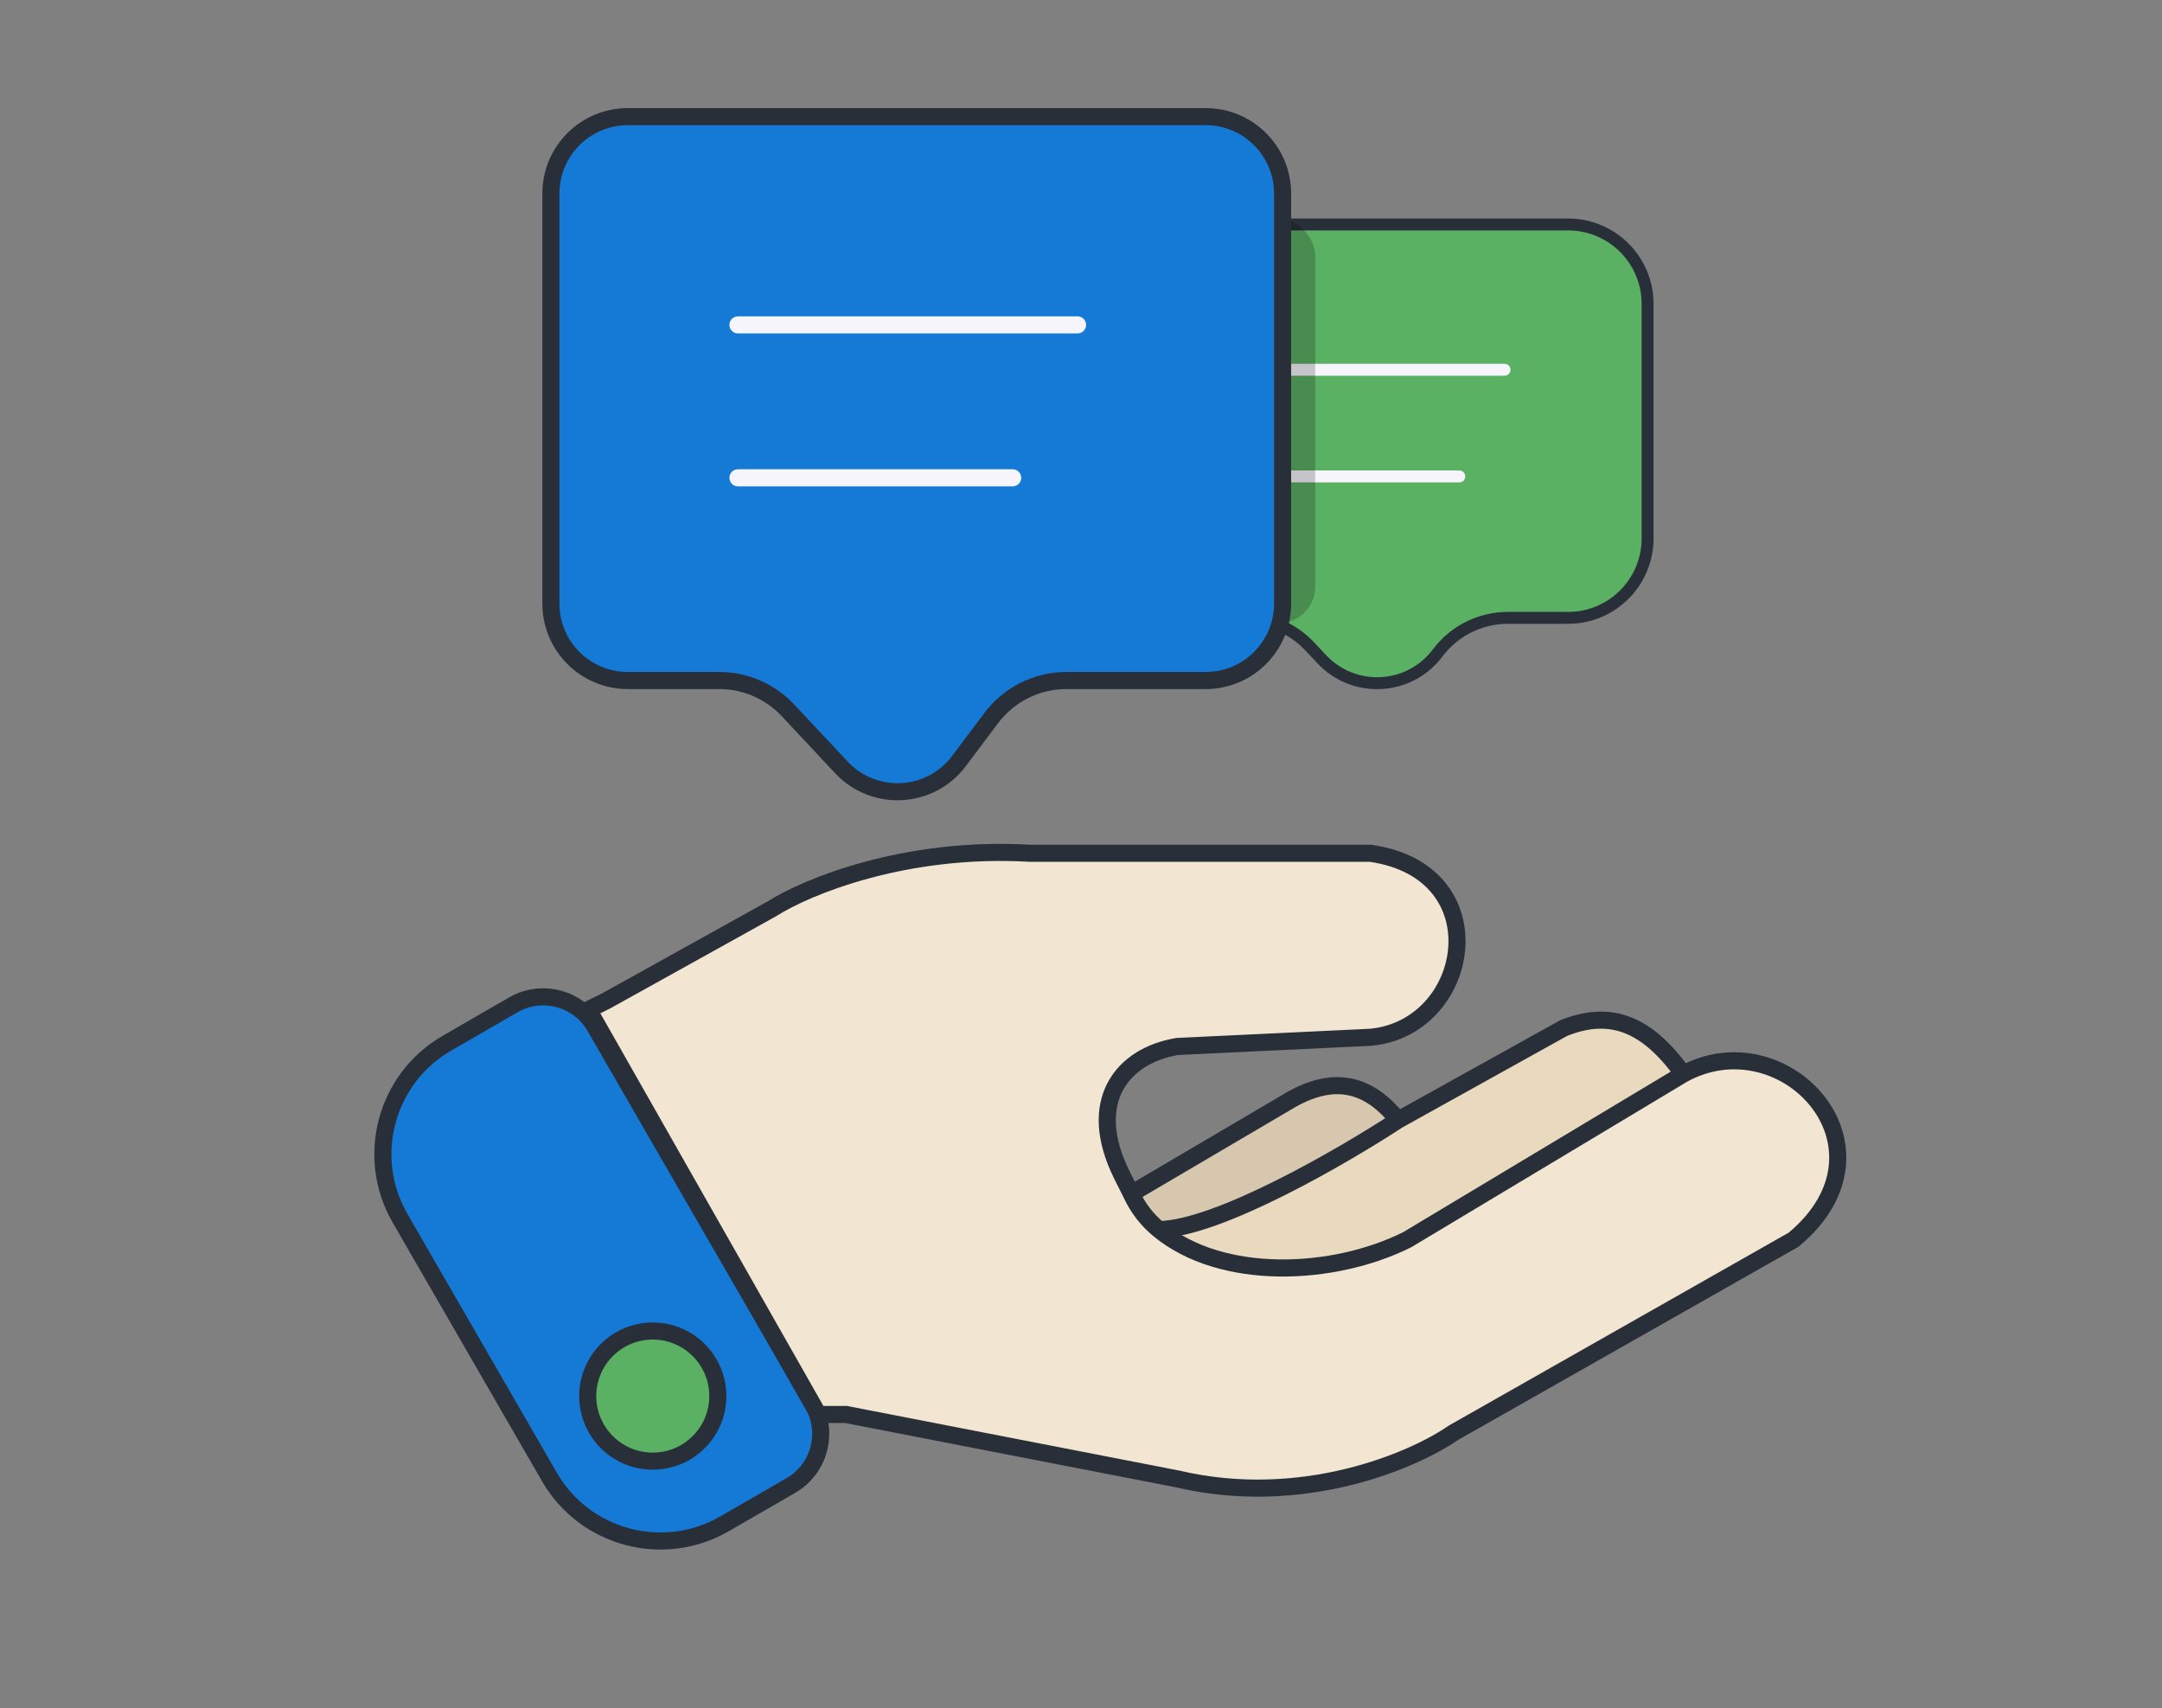<svg width="100" height="79" viewBox="0 0 100 79" fill="none" xmlns="http://www.w3.org/2000/svg">
<rect x="0" y="0" width="100" height="79" fill="#808080" stroke="none"/>
<path d="M18.503 56.347C16.867 53.512 17.838 49.887 20.673 48.25L23.742 46.478C25.065 45.715 26.757 46.168 27.52 47.491L32.555 56.211L37.59 64.931C38.354 66.254 37.9 67.946 36.578 68.71L33.674 70.386L33.508 70.482C30.673 72.118 27.048 71.147 25.412 68.312L18.503 56.347Z" fill="#147AD6" stroke="#282F38" stroke-width="0.79"/>
<circle cx="30.193" cy="64.573" r="3.009" fill="#5AB063" stroke="#282F38" stroke-width="0.79"/>
<path d="M59.558 50.956L52.325 55.211C52.637 55.889 53.074 56.436 53.601 56.871C56.324 56.838 62.111 53.481 64.665 51.807C63.303 50.105 61.686 49.68 59.558 50.956Z" fill="#D6C7AE"/>
<path fill-rule="evenodd" clip-rule="evenodd" d="M28.07 46.275L35.729 42.02C37.289 41.027 41.857 39.127 47.644 39.467H63.388C69.345 40.318 68.069 47.552 63.388 47.977L54.452 48.403C51.899 48.828 50.197 50.956 51.899 54.36L52.325 55.211C52.637 55.889 53.074 56.436 53.601 56.871C56.517 59.281 61.686 59.041 65.09 57.339L77.856 49.68C82.537 47.126 88.068 53.084 82.962 57.339L67.218 66.275C65.374 67.552 60.239 69.764 54.452 68.403L39.133 65.424H37.857L27.219 46.701L28.07 46.275Z" fill="#F2E6D2"/>
<path d="M72.324 47.552L64.665 51.807C62.111 53.481 56.324 56.838 53.601 56.871C56.517 59.281 61.686 59.041 65.09 57.339L77.856 49.68C76.154 47.297 74.452 46.701 72.324 47.552Z" fill="#E9D9BE"/>
<path d="M28.07 46.275L28.247 46.629L28.254 46.625L28.262 46.621L28.07 46.275ZM35.729 42.02L35.921 42.366L35.931 42.36L35.941 42.353L35.729 42.02ZM47.644 39.467L47.621 39.861L47.632 39.862H47.644V39.467ZM63.388 39.467L63.444 39.076L63.416 39.072H63.388V39.467ZM63.388 47.977L63.407 48.372L63.415 48.372L63.424 48.371L63.388 47.977ZM54.452 48.403L54.433 48.008L54.41 48.009L54.387 48.013L54.452 48.403ZM59.558 50.956L59.759 51.297L59.762 51.295L59.558 50.956ZM72.324 47.552L72.177 47.185L72.154 47.194L72.132 47.207L72.324 47.552ZM65.09 57.339L65.267 57.692L65.28 57.686L65.293 57.678L65.09 57.339ZM53.601 56.871L53.349 57.176L53.601 56.871ZM82.962 57.339L83.157 57.683L83.188 57.665L83.215 57.642L82.962 57.339ZM67.218 66.275L67.023 65.931L67.007 65.94L66.993 65.95L67.218 66.275ZM54.452 68.403L54.543 68.018L54.535 68.016L54.528 68.015L54.452 68.403ZM39.133 65.424L39.209 65.036L39.171 65.029H39.133V65.424ZM37.857 65.424L37.513 65.619L37.627 65.819H37.857V65.424ZM27.219 46.701L27.042 46.347L26.669 46.534L26.875 46.896L27.219 46.701ZM28.262 46.621L35.921 42.366L35.537 41.675L27.878 45.93L28.262 46.621ZM35.941 42.353C37.436 41.402 41.922 39.526 47.621 39.861L47.667 39.073C41.792 38.727 37.143 40.652 35.517 41.687L35.941 42.353ZM47.644 39.862H63.388V39.072H47.644V39.862ZM63.332 39.858C64.739 40.059 65.679 40.629 66.251 41.343C66.826 42.06 67.056 42.954 66.983 43.85C66.837 45.656 65.474 47.391 63.352 47.584L63.424 48.371C65.983 48.138 67.598 46.044 67.771 43.914C67.858 42.842 67.583 41.741 66.868 40.849C66.15 39.954 65.016 39.3 63.444 39.076L63.332 39.858ZM63.369 47.583L54.433 48.008L54.471 48.798L63.407 48.372L63.369 47.583ZM54.387 48.013C53.026 48.24 51.835 48.931 51.23 50.081C50.621 51.237 50.657 52.76 51.545 54.537L52.252 54.184C51.439 52.557 51.474 51.313 51.929 50.449C52.389 49.577 53.325 48.991 54.517 48.793L54.387 48.013ZM51.545 54.537L51.971 55.388L52.678 55.035L52.252 54.184L51.545 54.537ZM52.525 55.552L59.759 51.297L59.358 50.616L52.124 54.871L52.525 55.552ZM59.762 51.295C60.773 50.688 61.61 50.517 62.325 50.653C63.042 50.789 63.711 51.247 64.356 52.054L64.973 51.56C64.257 50.665 63.437 50.059 62.472 49.877C61.507 49.693 60.471 49.947 59.355 50.617L59.762 51.295ZM64.856 52.153L72.516 47.897L72.132 47.207L64.473 51.462L64.856 52.153ZM72.471 47.919C73.468 47.52 74.32 47.475 75.11 47.773C75.912 48.075 76.707 48.751 77.534 49.909L78.177 49.45C77.303 48.226 76.395 47.412 75.389 47.033C74.37 46.65 73.308 46.733 72.177 47.185L72.471 47.919ZM77.653 49.341L64.887 57L65.293 57.678L78.059 50.018L77.653 49.341ZM64.913 56.986C63.271 57.807 61.19 58.28 59.168 58.252C57.142 58.224 55.219 57.696 53.853 56.567L53.349 57.176C54.899 58.456 57.018 59.013 59.157 59.042C61.299 59.072 63.505 58.573 65.267 57.692L64.913 56.986ZM53.853 56.567C53.37 56.167 52.97 55.668 52.683 55.046L51.966 55.377C52.304 56.11 52.778 56.704 53.349 57.176L53.853 56.567ZM64.448 51.477C63.181 52.307 61.11 53.557 59.02 54.601C57.975 55.123 56.932 55.591 55.986 55.929C55.033 56.27 54.211 56.469 53.596 56.476L53.606 57.267C54.353 57.257 55.275 57.023 56.253 56.673C57.238 56.321 58.312 55.838 59.373 55.308C61.496 54.247 63.595 52.981 64.881 52.138L64.448 51.477ZM78.045 50.026C80.195 48.853 82.542 49.631 83.768 51.199C84.377 51.979 84.697 52.942 84.584 53.944C84.471 54.942 83.922 56.025 82.709 57.035L83.215 57.642C84.555 56.526 85.23 55.268 85.369 54.032C85.509 52.8 85.111 51.635 84.39 50.713C82.956 48.877 80.197 47.953 77.666 49.333L78.045 50.026ZM82.767 56.995L67.023 65.931L67.413 66.618L83.157 57.683L82.767 56.995ZM66.993 65.95C65.216 67.18 60.194 69.348 54.543 68.018L54.362 68.787C60.284 70.181 65.532 67.922 67.443 66.6L66.993 65.95ZM54.528 68.015L39.209 65.036L39.058 65.812L54.377 68.79L54.528 68.015ZM39.133 65.029H37.857V65.819H39.133V65.029ZM38.2 65.229L27.562 46.506L26.875 46.896L37.513 65.619L38.2 65.229ZM27.395 47.054L28.247 46.629L27.893 45.922L27.042 46.347L27.395 47.054Z" fill="#282F38"/>
<path d="M52.596 14.058C52.596 12.028 54.242 10.382 56.272 10.382H72.531C74.561 10.382 76.207 12.028 76.207 14.058V24.902C76.207 26.932 74.561 28.578 72.531 28.578H69.743C68.467 28.578 67.265 29.178 66.498 30.199C65.19 31.941 62.625 32.081 61.136 30.49L60.596 29.915C59.797 29.062 58.68 28.578 57.511 28.578H56.272C54.242 28.578 52.596 26.932 52.596 24.902V14.058Z" fill="#5AB063" stroke="#282F38" stroke-width="0.551"/>
<path d="M58.633 17.102H69.591" stroke="#F5F5FB" stroke-width="0.551" stroke-linecap="round"/>
<path d="M58.633 22.036H67.498" stroke="#F5F5FB" stroke-width="0.551" stroke-linecap="round"/>
<rect x="57.43" y="10.106" width="3.404" height="18.723" rx="1.702" fill="black" fill-opacity="0.2"/>
<path d="M25.481 8.951C25.481 6.987 27.073 5.395 29.037 5.395H55.768C57.732 5.395 59.324 6.987 59.324 8.951V27.919C59.324 29.883 57.732 31.476 55.768 31.476H49.325C47.957 31.476 46.67 32.119 45.849 33.212L44.357 35.199C43.03 36.966 40.429 37.108 38.918 35.495L36.441 32.85C35.619 31.973 34.471 31.476 33.269 31.476H29.037C27.073 31.476 25.481 29.883 25.481 27.919V8.951Z" fill="#147AD6" stroke="#282F38" stroke-width="0.79"/>
<path d="M34.133 15.027H49.84" stroke="#F5F5FB" stroke-width="0.79" stroke-linecap="round"/>
<path d="M34.133 22.1H46.84" stroke="#F5F5FB" stroke-width="0.79" stroke-linecap="round"/>
</svg>
